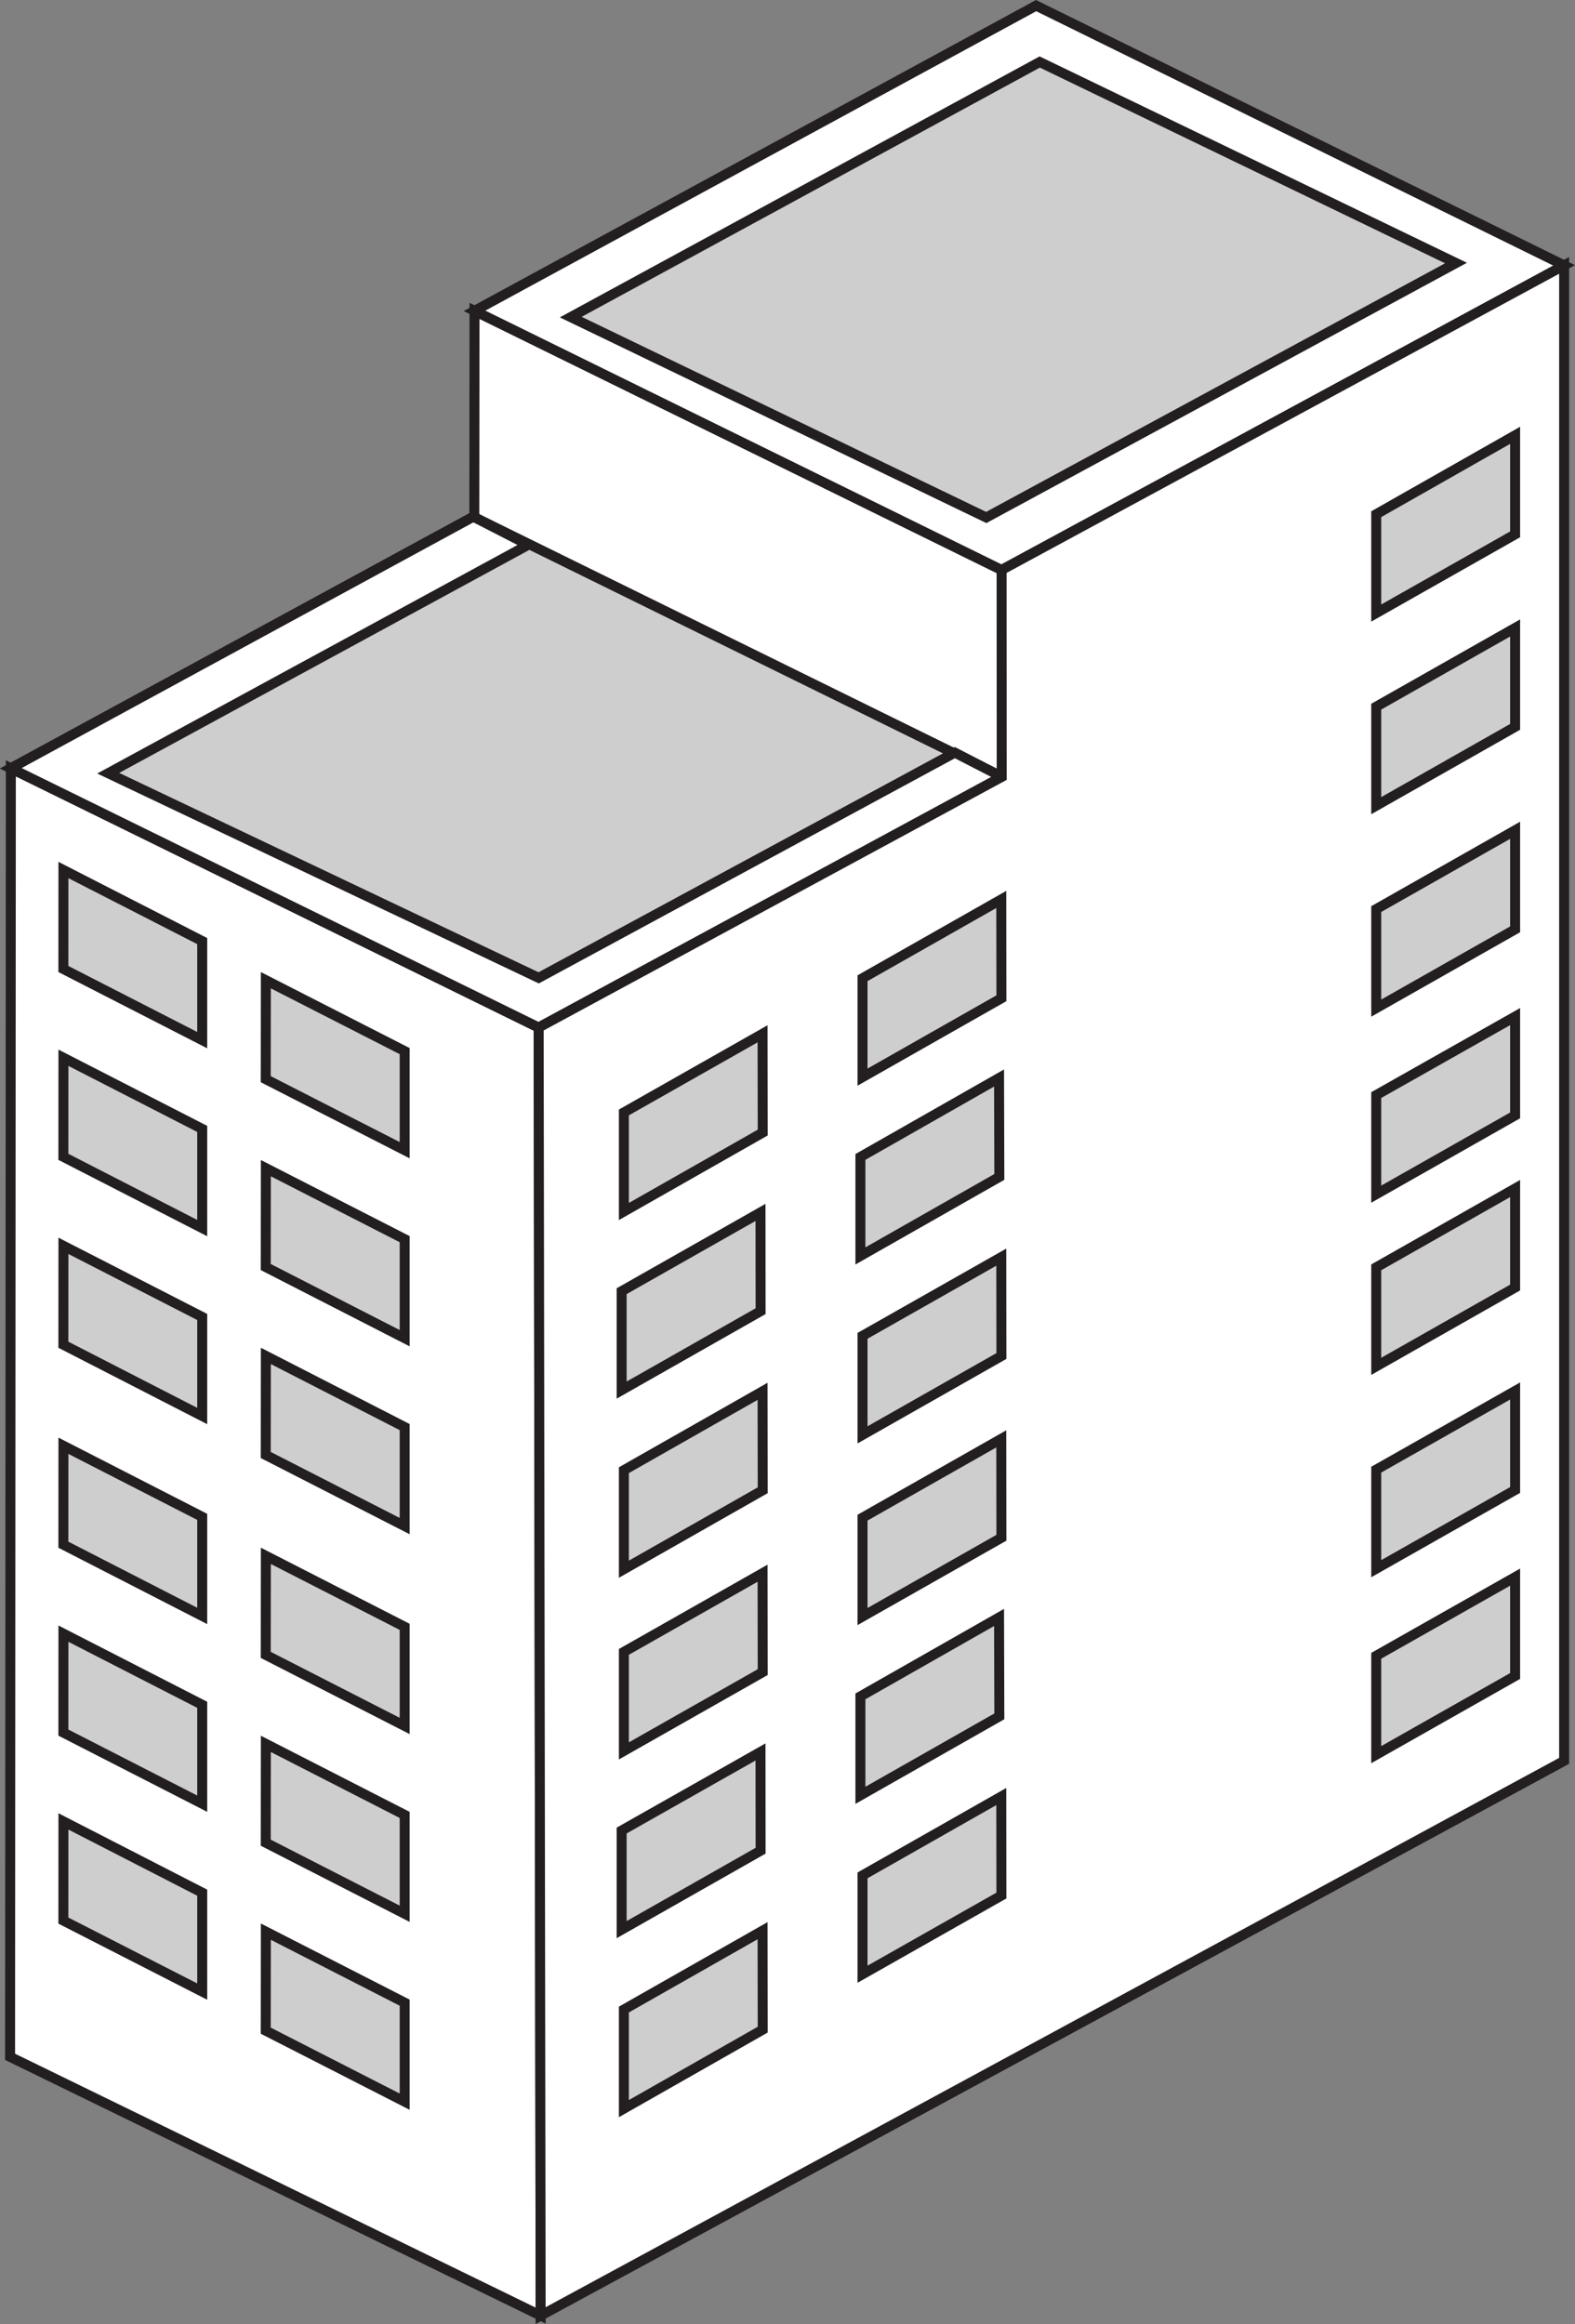 <?xml version="1.0" encoding="UTF-8"?>
<svg id="Layer_2" data-name="Layer 2" xmlns="http://www.w3.org/2000/svg" viewBox="0 0 631.51 931.85">
  <rect x="0" y="0" width="631.51" height="931.85" fill="#808080" stroke="none"/>
  <defs>
    <style>
      .cls-1 {
        fill: #fff;
      }

      .cls-1, .cls-2 {
        stroke: #231f20;
        stroke-miterlimit: 10;
        stroke-width: 4px;
      }

      .cls-2 {
        fill: #cecece;
      }
    </style>
  </defs>
  <g id="Layer_1-2" data-name="Layer 1">
    <g>
      <polygon class="cls-1" points="418.35 325.11 189.93 453.89 190.26 124.64 401.6 228.54 418.35 325.11"/>
      <polygon class="cls-1" points="401.6 228.54 190.26 124.64 415.43 2.25 627.15 106.41 401.6 228.54"/>
      <polygon class="cls-2" points="395.45 207.5 228.85 127.15 416.89 24.86 583.79 105.47 395.45 207.5"/>
      <polygon class="cls-1" points="216.78 928.49 4.04 824.73 4.35 308.06 215.98 412 216.78 928.49"/>
      <polygon class="cls-2" points="215.98 412 4.35 308.06 189.78 207.19 401.79 311.52 215.98 412"/>
      <polygon class="cls-1" points="215.98 392.09 43.39 310.04 211.77 218.48 189.78 207.19 4.35 308.06 215.98 412 401.79 311.52 382.85 301.78 215.98 392.09"/>
      <polygon class="cls-1" points="401.6 228.54 401.64 311.52 215.98 412 216.78 928.49 627.15 706.05 627.15 106.41 401.6 228.54"/>
      <polygon class="cls-2" points="81.08 417.07 25.41 388.54 25.43 348.85 81.08 377.35 81.08 417.07"/>
      <polygon class="cls-2" points="81.08 492.43 25.41 463.86 25.43 424.13 81.08 452.66 81.08 492.43"/>
      <polygon class="cls-2" points="81.08 567.78 25.41 539.2 25.43 499.54 81.08 528.07 81.08 567.78"/>
      <polygon class="cls-2" points="162.26 461.2 106.55 432.72 106.6 393.04 162.26 421.47 162.26 461.2"/>
      <polygon class="cls-2" points="162.26 536.58 106.55 508.04 106.6 468.4 162.26 496.87 162.26 536.58"/>
      <polygon class="cls-2" points="162.26 611.92 106.55 583.41 106.6 543.68 162.26 572.22 162.26 611.92"/>
      <polygon class="cls-2" points="81.08 647.95 25.41 619.38 25.43 579.71 81.08 608.22 81.08 647.95"/>
      <polygon class="cls-2" points="81.08 723.23 25.41 694.72 25.43 655.05 81.08 683.58 81.08 723.23"/>
      <polygon class="cls-2" points="81.08 798.57 25.41 770.1 25.43 730.33 81.08 758.91 81.08 798.57"/>
      <polygon class="cls-2" points="162.26 692.06 106.55 663.56 106.6 623.85 162.26 652.32 162.26 692.06"/>
      <polygon class="cls-2" points="162.26 767.37 106.55 738.86 106.6 699.24 162.26 727.73 162.26 767.37"/>
      <polygon class="cls-2" points="162.26 842.71 106.55 814.24 106.6 774.54 162.26 803.01 162.26 842.71"/>
      <polygon class="cls-2" points="250.15 485.78 305.82 454.13 305.76 414.52 250.15 446.06 250.15 485.78"/>
      <polygon class="cls-2" points="249.25 557.39 304.97 525.74 304.93 486.14 249.25 517.73 249.25 557.39"/>
      <polygon class="cls-2" points="250.15 629.21 305.82 597.55 305.76 557.88 250.15 589.5 250.15 629.21"/>
      <polygon class="cls-2" points="345.84 431.9 401.52 400.27 401.47 360.65 345.84 392.24 345.84 431.9"/>
      <polygon class="cls-2" points="551.81 245.82 607.5 214.26 607.5 174.55 551.81 206.18 551.81 245.82"/>
      <polygon class="cls-2" points="551.81 323.05 607.5 291.45 607.5 251.79 551.81 283.36 551.81 323.05"/>
      <polygon class="cls-2" points="551.81 404.23 607.5 372.64 607.5 332.92 551.81 364.52 551.81 404.23"/>
      <polygon class="cls-2" points="551.81 478.83 607.5 447.24 607.5 407.62 551.81 439.1 551.81 478.83"/>
      <polygon class="cls-2" points="551.81 547.87 607.5 516.26 607.5 476.56 551.81 508.17 551.81 547.87"/>
      <polygon class="cls-2" points="551.81 629 607.5 597.44 607.5 557.74 551.81 589.29 551.81 629"/>
      <polygon class="cls-2" points="551.81 703.57 607.5 672.02 607.5 632.38 551.81 663.93 551.81 703.57"/>
      <polygon class="cls-2" points="344.99 503.59 400.69 471.91 400.58 432.25 344.99 463.9 344.99 503.59"/>
      <polygon class="cls-2" points="345.84 575.34 401.52 543.72 401.47 504.08 345.84 535.63 345.84 575.34"/>
      <polygon class="cls-2" points="250.15 702.06 305.82 670.47 305.76 630.81 250.15 662.36 250.15 702.06"/>
      <polygon class="cls-2" points="249.25 773.73 304.97 742.08 304.93 702.48 249.25 734 249.25 773.73"/>
      <polygon class="cls-2" points="250.15 845.5 305.82 813.83 305.76 774.15 250.15 805.77 250.15 845.5"/>
      <polygon class="cls-2" points="345.84 648.19 401.52 616.6 401.47 576.94 345.84 608.54 345.84 648.19"/>
      <polygon class="cls-2" points="344.99 719.87 400.69 688.21 400.58 648.55 344.99 680.2 344.99 719.87"/>
      <polygon class="cls-2" points="345.84 791.61 401.52 760.06 401.47 720.36 345.84 751.97 345.84 791.61"/>
    </g>
  </g>
</svg>
